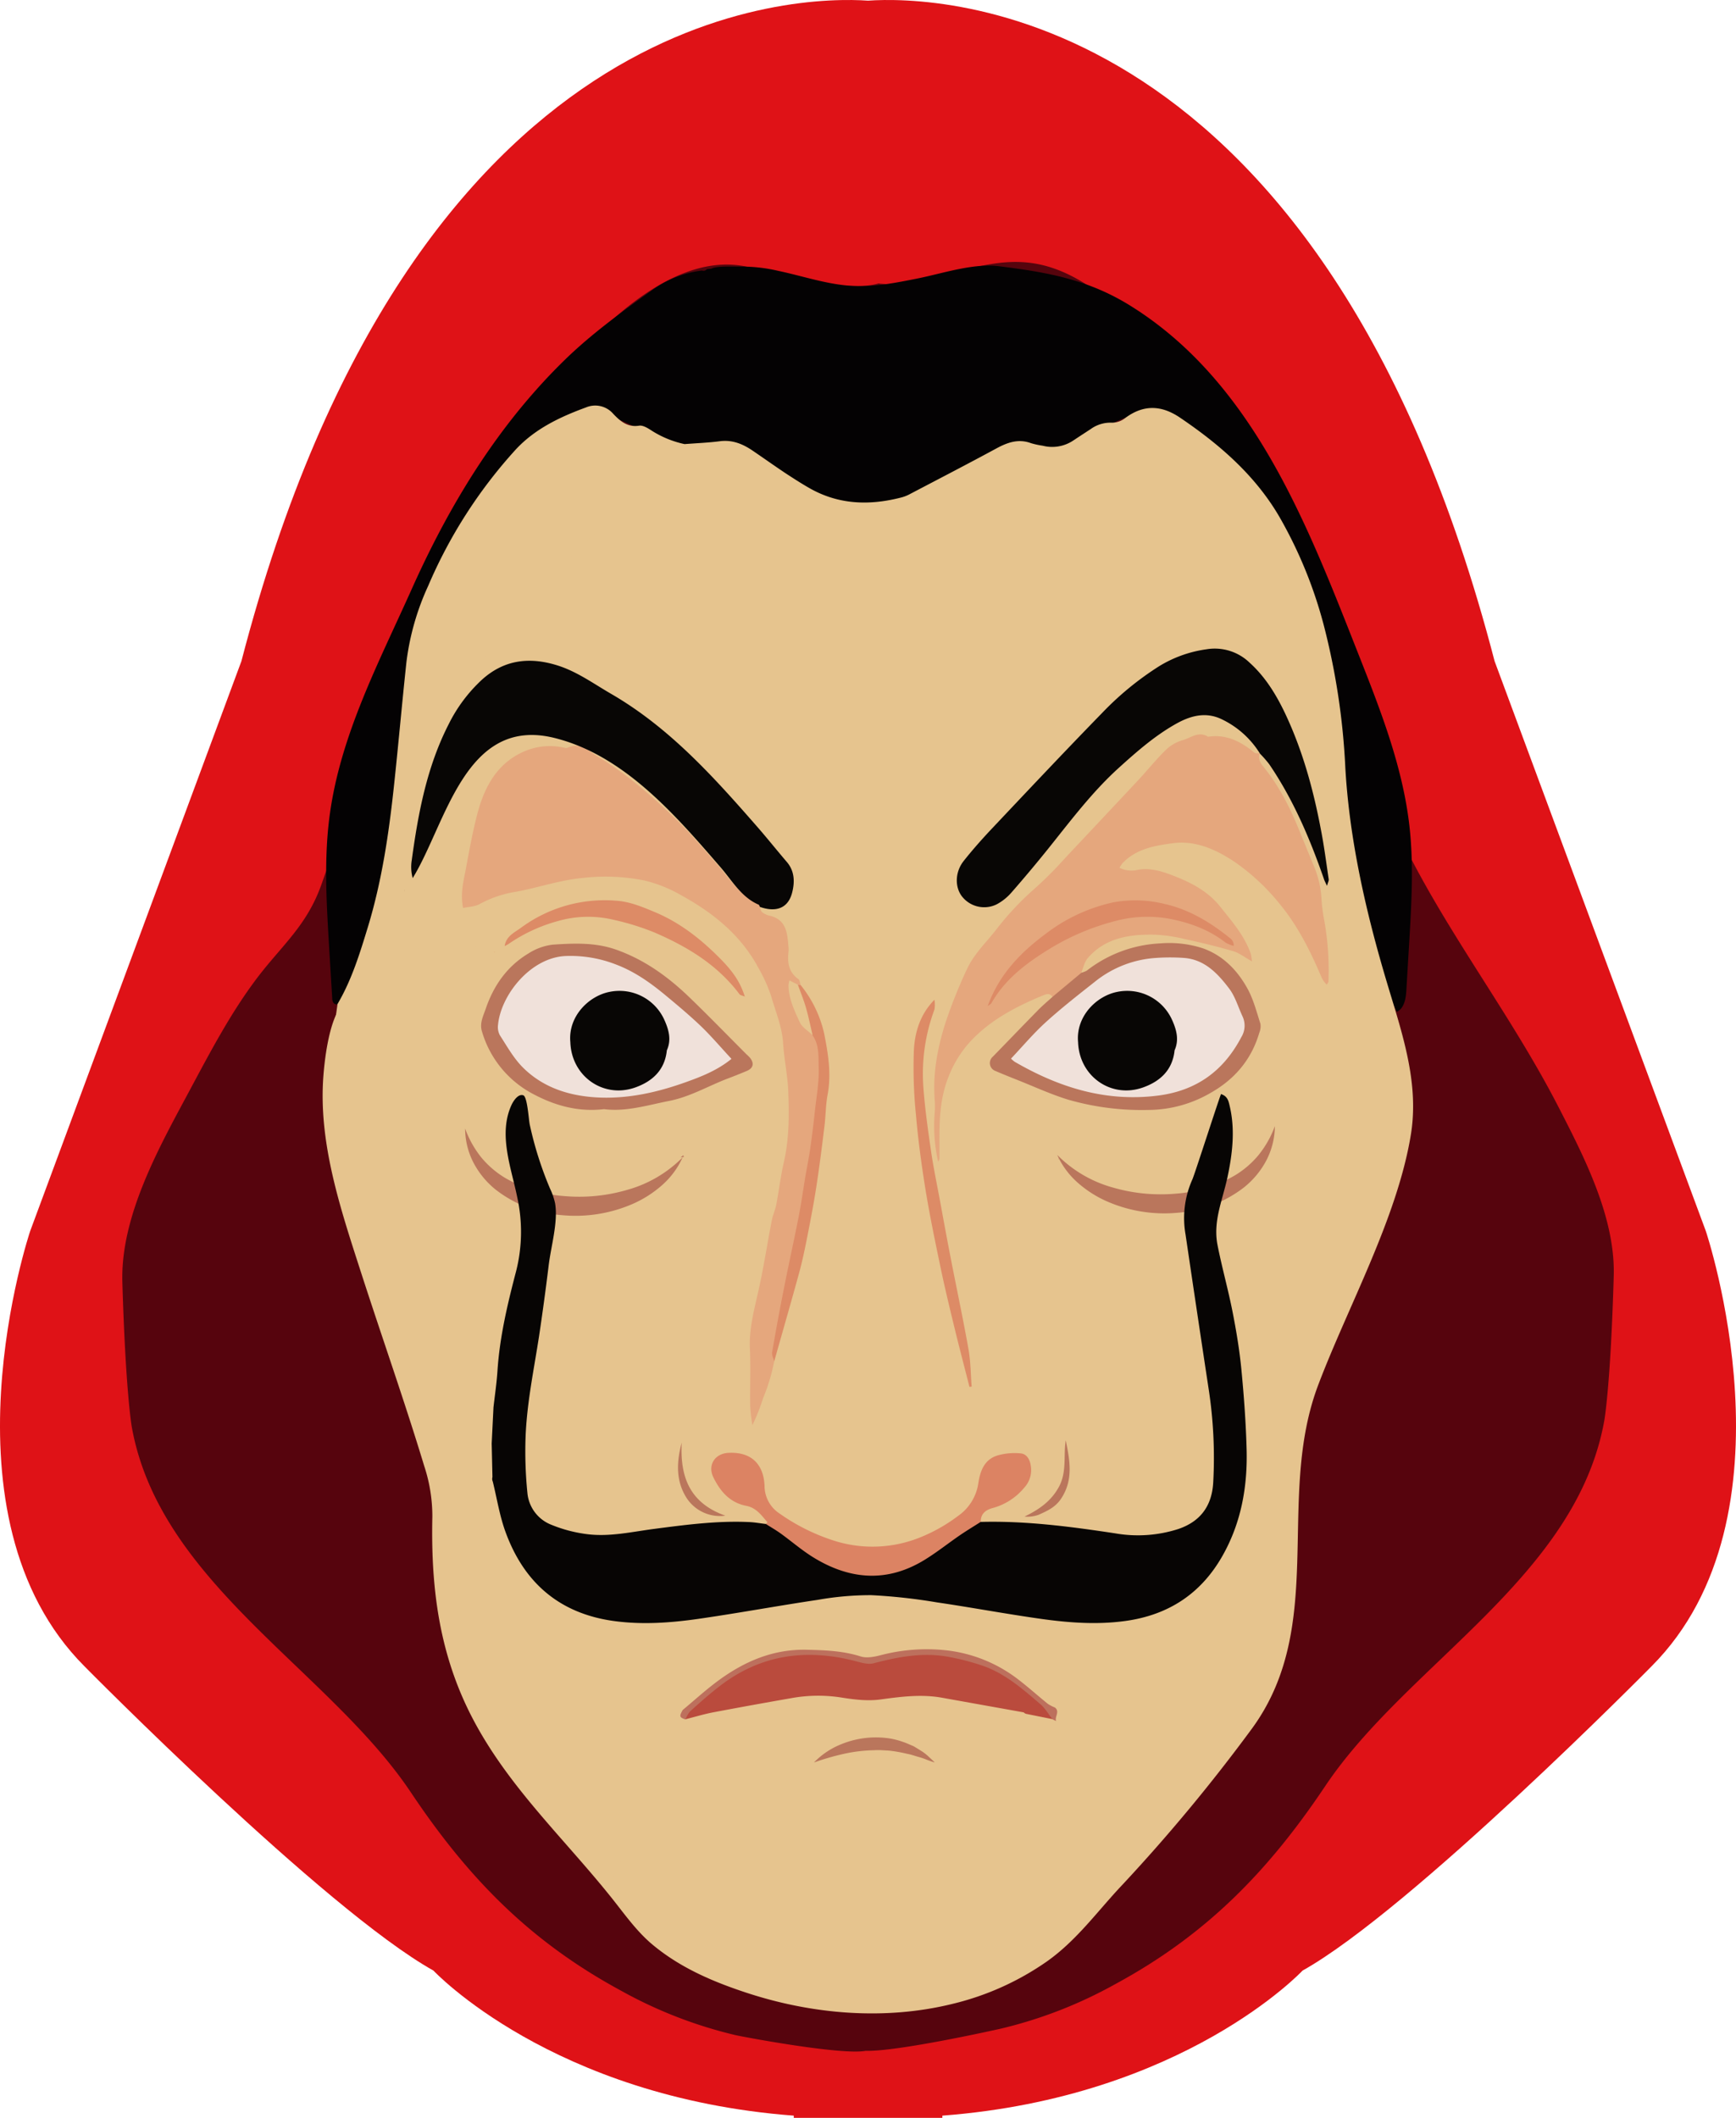<?xml version="1.0" encoding="UTF-8" standalone="no"?>
<svg
   xmlns:dc="http://purl.org/dc/elements/1.1/"
   xmlns:cc="http://creativecommons.org/ns#"
   xmlns:rdf="http://www.w3.org/1999/02/22-rdf-syntax-ns#"
   xmlns:svg="http://www.w3.org/2000/svg"
   xmlns="http://www.w3.org/2000/svg"
   xmlns:sodipodi="http://sodipodi.sourceforge.net/DTD/sodipodi-0.dtd"
   xmlns:inkscape="http://www.inkscape.org/namespaces/inkscape"
   viewBox="0 0 542.436 661.51"
   version="1.1"
   id="svg426"
   sodipodi:docname="moneyHeistSkin.svg"
   width="542.436"
   height="661.51"
   inkscape:version="1.0.2-2 (e86c870879, 2021-01-15)">
  <sodipodi:namedview
     pagecolor="#ffffff"
     bordercolor="#666666"
     borderopacity="1"
     objecttolerance="10"
     gridtolerance="10"
     guidetolerance="10"
     inkscape:pageopacity="0"
     inkscape:pageshadow="2"
     inkscape:window-width="1920"
     inkscape:window-height="1001"
     id="namedview428"
     showgrid="false"
     inkscape:zoom="1.2547051"
     inkscape:cx="271.21813"
     inkscape:cy="330.7547"
     inkscape:window-x="-9"
     inkscape:window-y="-9"
     inkscape:window-maximized="1"
     inkscape:current-layer="svg426" />
  <defs
     id="defs341">
    <style
       id="style339">.cls-1{fill:#df1217;}.cls-2{fill:#56040d;}.cls-3{fill:#040203;}.cls-4{fill:#e6c48e;}.cls-5{fill:#ba765c;}.cls-6{fill:#070504;}.cls-7{fill:#e5a77d;}.cls-8{fill:#080605;}.cls-9{fill:#ba4b3d;}.cls-10{fill:#dc8363;}.cls-11{fill:#dd8b66;}.cls-12{fill:#bd705d;}.cls-13{fill:#e3a87d;}.cls-14{fill:#f0e1da;}</style>
  </defs>
  <g
     id="Слой_2"
     data-name="Слой 2"
     transform="translate(0.003,-3.0884639e-4)">
    <g
       id="Слой_5"
       data-name="Слой 5">
      <path
         class="cls-1"
         d="m 533,384.51 c -23,-62 -66,-178 -66,-178 C 413.28,-0.15 292.44,-1.26 271.22,0.2 250,-1.26 129.15,-0.15 75.43,206.51 c 0,0 -43,116 -66,178 0,0 -30,89 17,136 0,0 75,76 109,95 0,0 37,39.57 112.59,45.31 v 0.69 h 46.43 v -0.69 C 370,655.08 407,615.51 407,615.51 c 34,-19 109,-95 109,-95 47,-47 17,-136 17,-136 z"
         id="path343" />
    </g>
    <g
       id="Слой_4"
       data-name="Слой 4">
      <path
         class="cls-2"
         d="m 456.87,295.66 c -10,-16 -19.46,-32.24 -26.12,-50.08 C 416.46,207.35 407.55,168 383,134.66 370.84,118.17 357.75,101 340.68,89.66 317.75,74.39 304.49,85.51 279.57,89.05 c 0.63,-0.19 -5.53,-0.38 -4.89,-0.57 -9.63,3 -30.48,-2.47 -40.32,-4.94 -29.3,-7.36 -59.56,32.4 -74.87,53.15 -29.76,40.36 -42.39,93 -59.17,139.89 C 95.83,289 88.41,295 80.79,304.87 c -8.75,11.42 -15.35,24.21 -22.17,36.9 -9.24,17.21 -21,38.39 -20.39,58.74 1,34 2.91,45 2.91,45 8.65,49 61.66,76 87.32,114.46 18,26.89 37.36,46.56 65.57,61.81 a 139.73,139.73 0 0 0 35.87,13.91 c 2.85,0.63 33,6.28 40.56,4.89 9.78,0.27 39.35,-6.28 42.08,-6.89 A 139.52,139.52 0 0 0 348.4,619.78 C 376.62,604.53 396,584.86 414,558 c 25.66,-38.41 78.66,-65.42 87.31,-114.46 0,0 1.95,-11 2.92,-45 0.52,-18.29 -9.25,-37.18 -17.31,-52.86 -8.92,-17.34 -19.75,-33.53 -30.05,-50.02 z"
         id="path346" />
    </g>
    <g
       id="Слой_6"
       data-name="Слой 6">
      <path
         class="cls-3"
         d="m 391.74,134.66 c 13.5,20.75 22.86,44.68 31.81,67.37 7.19,18.23 14.67,36.65 16.86,56.12 1.34,12 0.63,24.16 -0.09,36.24 l -0.88,14.83 c -0.15,2.62 -0.64,5.74 -3,6.82 -9.83,-20.26 -13.2,-43 -15.75,-65.35 -2.55,-22.35 -4.45,-45.07 -11.67,-66.4 -7.22,-21.33 -20.53,-41.58 -40.49,-52 a 23.92,23.92 0 0 0 -8.93,-3 c -10.44,-0.86 -18.73,8.7 -28.69,10.64 -7.53,1.46 -13.46,-2.4 -20.42,2 -7.63,4.79 -15.8,8.63 -23.91,12.49 -10.78,5.15 -22.33,4.69 -33.1,-0.19 -8.87,-4 -15.34,-12.93 -25.3,-14.59 -4,-0.66 -8,0 -12.07,-0.21 -14.81,-0.81 -25.61,-15.86 -40.44,-8.17 -7.76,4 -14.2,10.21 -19.82,16.91 -16,19.06 -24.66,41.92 -28.28,66.33 C 124,238.41 124,263 116.94,286.37 a 182.71,182.71 0 0 1 -9,24.93 c -0.71,1.54 -2.69,3.27 -3.75,1.93 a 2.52,2.52 0 0 1 -0.39,-1.46 l -1,-16.56 c -0.8,-13.46 -1.59,-27 0.19,-40.4 3.34,-25.21 15.45,-48 25.69,-70.89 9.85,-22 22.08,-43.08 38.1,-61.3 q 4.62,-5.27 9.64,-10.16 c 8.19,-8 17.79,-15 27.11,-21.66 a 33.52,33.52 0 0 1 15.8,-6.3 1.34,1.34 0 0 0 1.54,-0.43 l 1.41,-0.15 c 1.65,-0.93 7.23,-0.59 9.19,-0.65 a 49.6,49.6 0 0 1 11.64,1.32 c 7.83,1.64 15.49,4.34 23.53,4.73 6.69,0.33 13.35,-1 19.92,-2.31 8.19,-1.64 17.43,-4.85 25.58,-3.85 15.49,1.91 28.45,4.26 41.86,12.84 15.78,10 27.86,23.49 37.74,38.66 z"
         id="path349" />
      <path
         class="cls-4"
         d="m 130.41,272.34 c 0.72,-3.95 4.15,-7 3.79,-11.32 a 2.06,2.06 0 0 1 0.36,-1 c 1.74,-1.11 3.07,-2.43 3,-4.75 -0.05,-1.28 0.81,-2.28 1.46,-3.35 3.34,-5.47 6.52,-11 10.52,-16.09 a 2.29,2.29 0 0 1 2.16,-1.58 c 0.71,-0.05 1.46,0.25 2.14,-0.22 4.82,-3.32 10.59,-3.61 16,-5 a 3.12,3.12 0 0 1 1.7,0.29 c 1,1.15 2.41,1.45 3.83,1.84 1.42,0.39 3,0.48 3,2.54 -1.14,1.61 -2.75,0.8 -4.15,0.74 -9.93,-0.42 -17.78,4.4 -21.63,13.59 -4.1,9.78 -5.44,20.23 -7.07,30.59 a 3.74,3.74 0 0 0 0.56,3 c 1.48,0.89 2.75,-0.19 4.13,-0.62 12.63,-4 25.3,-7.75 38.69,-8.2 12.91,-0.44 23.78,4.56 33.89,12 13.51,10 19.89,23.89 22.68,39.94 a 136.25,136.25 0 0 1 2,20.47 c 0.16,7.32 -1.18,14.38 -2.36,21.54 -2.57,15.52 -6.48,30.77 -9.19,46.24 -1.67,9.56 -0.31,19.4 -0.39,29.12 1.27,-5.83 4.39,-11.06 5.31,-17 6,-20.76 11.73,-41.58 14.48,-63.1 1,-7.92 2.24,-15.85 2.57,-23.82 0.46,-10.83 -1.79,-21.11 -8.49,-30 -3.58,-3.89 -4.45,-8.58 -4.33,-13.69 a 7.39,7.39 0 0 0 -5.27,-7.68 c -1.27,-0.47 -3,-1 -2.74,-3 a 1.52,1.52 0 0 1 1.61,-0.72 c 3.09,0.46 5.83,0 7.22,-3.2"
         id="path351" />
      <path
         class="cls-4"
         d="m 381.13,397.12 a 215.71,215.71 0 0 1 5.48,28.29 c 0.71,6.58 0.9,13.19 1.54,19.77 1.16,12 0.2,23.77 -4.44,34.94 -5,12.17 -13.65,20.67 -26.76,24.16 -10.29,2.74 -20.58,1.76 -30.87,0.56 -12.9,-1.51 -25.59,-4.45 -38.49,-6"
         id="path353" />
      <path
         class="cls-4"
         d="m 435.91,315.33 c -0.85,-2.82 -1.71,-5.63 -2.55,-8.44 -6.49,-21.67 -11.72,-44.49 -13,-67.13 a 218.73,218.73 0 0 0 -6.61,-44 138.43,138.43 0 0 0 -13.94,-34.24 c -7.55,-13 -18.66,-22.64 -31,-31 -5.84,-4 -11.5,-4.25 -17.29,0.1 a 6.67,6.67 0 0 1 -4.09,1.41 10.48,10.48 0 0 0 -6.64,2 q -2.82,1.83 -5.63,3.69 a 11.86,11.86 0 0 1 -9.35,1.5 25.72,25.72 0 0 1 -3.65,-0.79 c -4,-1.49 -7.5,-0.19 -11,1.73 -9,4.87 -18.09,9.57 -27.15,14.32 a 11.86,11.86 0 0 1 -2.45,0.92 c -9.9,2.55 -19.53,2.26 -28.63,-2.93 -2.5,-1.42 -4.93,-3 -7.32,-4.55 -3.53,-2.35 -7,-4.82 -10.5,-7.2 -3.07,-2.08 -6.32,-3.4 -10.19,-2.9 -3.58,0.46 -7.19,0.6 -10.79,0.88 -1.15,1 -1.79,2.4 -3.05,3.28 -8.28,5.87 -15.33,13.14 -22.7,20 -13.79,12.93 -25.79,27.5 -37.49,42.27 -4.52,5.71 -8.56,11.88 -12.56,18 -2.11,3.26 -2.82,6.86 -4.15,10.32 a 136.18,136.18 0 0 0 -7.77,27.6 c -0.52,3.31 -0.46,6.67 -1.35,10 a 9,9 0 0 0 1.28,7.88 l -0.85,5.91 c -1.41,9.43 6.12,16.85 15.46,15.25 1.87,-0.32 3.64,-1.17 6.06,-1.55 -4.14,6.85 -7.89,13.17 -11.6,19.5 a 32.94,32.94 0 0 0 -4.9,16.64 c -0.22,19.07 5.19,36.62 13.39,53.58 6.39,13.21 10.12,27.06 8.55,41.95 a 36.66,36.66 0 0 0 0,7.48 l 1.26,14 c -2.31,-1.17 -2.53,0.6 -2.71,2.07 -0.34,2.72 -0.06,5.48 -0.33,8.22 -1.06,10.68 -2.52,21.3 -4,31.92 a 21.26,21.26 0 0 0 0.31,8.18 81.19,81.19 0 0 0 7.2,18.83 390.09,390.09 0 0 0 26.67,43.74 c 8.27,11.56 15.06,24.09 23.46,35.56 a 34.5,34.5 0 0 1 -3.27,-3.56 c -5.86,-7 -11.41,-14.21 -17.62,-20.89 -15.24,-16.37 -29,-33.74 -36.41,-55.26 -3.28,-9.45 -6.93,-18.81 -4.68,-29.15 a 12.68,12.68 0 0 0 0.08,-2.62 c 0.06,-18.41 -5.31,-35.72 -10.85,-53 -3.77,-11.77 -8.56,-23.19 -12.44,-34.92 a 327.28,327.28 0 0 1 -10.86,-41.63 57.74,57.74 0 0 1 0.23,-24.86 c 1,-4.08 1.75,-17.84 1.63,-21.77 -6.78,1.38 -8.61,18.44 -9.07,24.32 -1.64,21.06 5.42,41.82 11.79,61.57 6.5,20.13 13.57,40.09 19.71,60.35 a 50,50 0 0 1 2.54,15.8 c -0.5,22.71 2.22,43.7 13.09,64 11.29,21.09 28.53,37 43.25,55.5 3.8,4.78 7.36,9.81 12,13.81 8.72,7.42 19,11.85 29.75,15.39 20.64,6.8 43.35,8.72 64.56,3.47 a 86.8,86.8 0 0 0 29.37,-13.22 c 9.51,-6.73 15.84,-15.79 23.74,-24.11 a 542.14,542.14 0 0 0 39.87,-48 c 24.29,-32.42 7.64,-72.29 21.19,-108 9.23,-24.38 24.57,-51.91 28.88,-77.85 2.29,-13.48 -1.03,-26.5 -4.88,-39.37 z"
         id="path355" />
      <g
         id="Слой_8"
         data-name="Слой 8">
        <path
           class="cls-5"
           d="m 145.33,352.51 a 31.78,31.78 0 0 0 5,8.95 29.11,29.11 0 0 0 7.4,6.4 42.59,42.59 0 0 0 18.54,5.73 53.42,53.42 0 0 0 19.62,-1.91 39.14,39.14 0 0 0 17.4,-10.17 25.6,25.6 0 0 1 -6.44,8.69 35.16,35.16 0 0 1 -9.32,5.91 44.83,44.83 0 0 1 -21.78,3.46 38.6,38.6 0 0 1 -20.75,-7.89 26.71,26.71 0 0 1 -7.12,-8.64 23.38,23.38 0 0 1 -2.55,-10.53 z"
           id="path357" />
        <path
           class="cls-5"
           d="m 398.35,351.75 a 23.69,23.69 0 0 1 -2.58,10.54 26.85,26.85 0 0 1 -7.13,8.64 38.53,38.53 0 0 1 -20.75,7.88 44.72,44.72 0 0 1 -21.78,-3.46 35.21,35.21 0 0 1 -9.33,-5.91 25.44,25.44 0 0 1 -6.43,-8.69 39.19,39.19 0 0 0 17.39,10.18 53.7,53.7 0 0 0 19.63,1.91 42.77,42.77 0 0 0 18.54,-5.74 28.91,28.91 0 0 0 7.4,-6.4 31.78,31.78 0 0 0 5.04,-8.95 z"
           id="path359" />
      </g>
      <path
         class="cls-4"
         d="m 126.53,282.31 c -0.77,5 1,9.42 3.42,13.08 2.42,3.66 7,3.87 11.22,2.83 2.46,-0.61 4.82,-1.63 7.61,-2.6 a 14.3,14.3 0 0 1 -2,4.81 c -3,4.52 -5.61,9.28 -8.41,13.93 -2.49,4.13 -5.07,8.21 -6.13,13 a 10.35,10.35 0 0 0 -0.55,1.75 c -0.16,6.72 -0.24,13.45 1,20.08 1,5.69 2.18,11.35 3.57,17 a 55.52,55.52 0 0 0 3.2,8.65 c 3,6.92 6.39,13.68 9.11,20.7 2.65,6.86 4,14.06 5.08,21.41 1,6.56 -0.84,12.86 -0.19,19.27 a 25.3,25.3 0 0 0 0.81,3.39 c 1.39,3.84 2.27,7.66 -0.56,11.29 -1.64,-0.18 -1.73,0.85 -1.78,2.1 -0.15,3.34 -0.45,6.67 -0.59,10 A 64.11,64.11 0 0 1 149.86,476.16 49.56,49.56 0 0 0 149,482 c -0.55,4.4 -1.22,8.8 -1.64,13.21 -0.48,5.09 1.44,9.76 3.15,14.37 a 143.17,143.17 0 0 0 5.91,13.15 c 1.29,2.64 2.94,5.09 4.43,7.63 4.08,6.9 8.06,13.87 12.28,20.69 2.63,4.25 5.65,8.25 8.47,12.39 3.8,5.59 7.61,11.17 11.33,16.82 q 5.89,8.94 11.59,18 a 19.24,19.24 0 0 1 1.3,3.32 c -1.52,-1.17 -3.29,-2.13 -4.52,-3.55 -3.16,-3.65 -6.05,-7.53 -9.12,-11.26 -2.68,-3.25 -5.26,-6.62 -8.21,-9.61 A 241.16,241.16 0 0 1 163.13,552.4 108.08,108.08 0 0 1 147.4,523.51 c -2.33,-6.62 -4.79,-13.23 -6.51,-20 -0.83,-3.27 -0.08,-6.93 -0.07,-10.41 0,-4.94 0.33,-9.91 -0.08,-14.82 a 109.41,109.41 0 0 0 -2.45,-14.57 c -1.56,-7 -3.35,-13.9 -5.25,-20.78 -1.32,-4.75 -2.87,-9.44 -4.53,-14.08 -1.93,-5.4 -4.24,-10.66 -6.13,-16.08 -2.34,-6.71 -4.5,-13.49 -6.59,-20.29 -1.91,-6.19 -3.82,-12.4 -5.4,-18.68 -1.63,-6.44 -3.56,-12.92 -4.11,-19.49 -0.63,-7.49 -0.89,-15.12 1.44,-22.58 a 42.43,42.43 0 0 0 1.47,-11.84 c -1.27,2.66 -2.48,5.34 -3.84,7.95 -0.33,0.63 -1.12,1 -1.7,1.53 v -1.55 a 8.82,8.82 0 0 0 0.18,-2.29 q 0.81,-6 1.63,-11.92 c 4.46,-7.57 7,-15.91 9.54,-24.23 4.32,-14.25 6.48,-28.92 8.07,-43.67 1.4,-13 2.54,-26.06 3.94,-39.07 a 80.23,80.23 0 0 1 6.78,-23.64 151.36,151.36 0 0 1 27.37,-42.6 c 6,-6.46 13.78,-10.15 21.91,-13.13 a 7.42,7.42 0 0 1 8.55,2 c 2.2,2.31 4.46,4.27 8.09,3.69 1.07,-0.17 2.42,0.6 3.45,1.25 a 31.36,31.36 0 0 0 11,4.56 c 0.38,2 -1,3 -2.21,4 -3.18,2.54 -6.68,4.74 -9.61,7.54 -8.47,8.09 -16.78,16.35 -25,24.67 -3.56,3.59 -6.85,7.46 -10.15,11.3 -5.31,6.17 -10.66,12.32 -15.72,18.69 -2.26,2.84 -3.8,6.24 -5.83,9.28 -1,1.51 -2.59,2.65 -3.53,4.19 -2.42,3.93 -5.74,7.41 -6.09,12.44 -0.11,1.44 -1.75,2.73 -2,4.2 -0.77,5 -3.72,9.36 -4,14.51 -0.1,1.57 -1.49,3 -1.9,4.63 a 37.9,37.9 0 0 0 -0.87,6.21 17.46,17.46 0 0 0 0,5.59 c 0.5,1.91 -2.46,2.79 -1,4.68"
         id="path362" />
      <path
         class="cls-6"
         d="m 153.63,450.88 0.56,-11.29 c 0.43,-3.81 1,-7.62 1.25,-11.45 0.7,-10.6 3.14,-20.85 5.82,-31.07 a 50,50 0 0 0 0.35,-23.12 c -1.87,-9.25 -6,-19.64 -1.78,-28.83 0.5,-1.08 2,-3.57 3.68,-3 1.28,0.47 1.69,7.62 2,9.08 a 111.32,111.32 0 0 0 6.36,20.08 20.68,20.68 0 0 1 1.57,4.56 c 1,5.81 -1.3,13.53 -2,19.39 q -1.35,11.07 -3,22.08 c -1.63,10.59 -3.86,21.1 -4.23,31.84 a 129.19,129.19 0 0 0 0.58,17.15 11.82,11.82 0 0 0 7.58,10 43.61,43.61 0 0 0 11.12,2.9 c 7,0.88 13.91,-0.73 20.83,-1.64 9.89,-1.29 19.79,-2.61 29.81,-2.14 1.73,0.08 3.45,0.39 5.18,0.6 2.61,-0.58 4.18,1.23 5.86,2.65 a 57.42,57.42 0 0 0 16,10.16 c 9.76,3.84 19,2.73 27.83,-2.82 4.42,-2.79 8.57,-6 12.78,-9.08 1.36,-1 2.67,-2.38 4.68,-1.56 14.15,-0.37 28.1,1.47 42.05,3.58 a 41.26,41.26 0 0 0 19.62,-1.35 c 7,-2.36 10.52,-7.26 10.95,-14.48 a 141.29,141.29 0 0 0 -1.46,-29.49 q -3.64,-24 -7.19,-48.06 a 29.56,29.56 0 0 1 2.17,-17.25 c 0.81,-1.89 8.75,-26.64 8.94,-26.58 2.11,0.7 2.34,2.27 2.72,3.86 1.73,7.37 0.81,15 -0.77,22.31 -1.56,7.14 -4.52,13.64 -3.06,21 1.38,7 3.32,13.84 4.69,20.81 1.18,6 2.18,12 2.77,18.11 0.8,8.31 1.41,16.67 1.63,25 0.29,11.52 -1.68,22.64 -7.38,32.84 -6.66,11.94 -16.83,18.72 -30.38,20.62 -8.77,1.23 -17.47,0.61 -26.13,-0.59 -11,-1.53 -21.91,-3.59 -32.89,-5.2 a 176.53,176.53 0 0 0 -20.46,-2.25 94.53,94.53 0 0 0 -16.75,1.46 c -12.46,1.85 -24.85,4.15 -37.32,5.94 -8.65,1.24 -17.36,1.87 -26.12,0.71 -17.23,-2.28 -28.41,-12 -34.19,-28 -1.81,-5 -2.64,-10.36 -3.92,-15.56 a 2.1,2.1 0 0 1 -0.11,-1.44 z"
         id="path364" />
      <path
         class="cls-7"
         d="m 393.63,235.34 c -0.63,1.64 0.18,3 1.12,4.12 5,6.11 8.43,13 11.37,20.28 1.48,3.65 3,7.3 4.48,10.93 a 30.6,30.6 0 0 1 2.33,10.43 50.34,50.34 0 0 0 0.82,6.23 88.74,88.74 0 0 1 1.34,19.25 c 0,0.22 -0.22,0.42 -0.53,1 a 10.34,10.34 0 0 1 -1.47,-1.94 c -3.42,-8.08 -7.31,-16 -12.82,-22.78 a 67.26,67.26 0 0 0 -14.59,-13.71 c -5.55,-3.68 -12,-6.72 -19.14,-5.78 -5.76,0.76 -11.55,1.75 -15.85,6.3 a 10,10 0 0 0 -0.89,1.39 8.51,8.51 0 0 0 5.39,0.7 c 4.37,-0.94 8.69,0.64 12.63,2.24 5,2 9.91,4.75 13.37,9.1 3.67,4.62 7.67,9.11 9.64,14.86 a 16.73,16.73 0 0 1 0.35,2.32 c -2.27,-1.27 -3.92,-2.6 -5.8,-3.16 -4.93,-1.45 -9.94,-2.66 -15,-3.76 a 49.55,49.55 0 0 0 -9.49,-1.41 c -7.84,-0.15 -15.44,0.89 -21,7.3 -1.05,1.22 -1.39,3 -2.05,4.6 a 19.17,19.17 0 0 1 -9,7.5 c -0.83,-1.27 -1.93,-0.84 -3,-0.41 -8.51,3.53 -16.61,7.74 -22.93,14.68 a 35,35 0 0 0 -6.51,10.66 c -3.14,7.78 -2.89,15.77 -2.86,23.83 0,0.62 0,1.25 0,1.87 0,0.22 -0.18,0.42 -0.4,0.9 a 50.05,50.05 0 0 1 -1.1,-15.11 28.17,28.17 0 0 0 0,-4.5 c -0.57,-8 0.86,-15.76 3.24,-23.37 A 152.67,152.67 0 0 1 302,303 c 2.21,-4.9 5.94,-8.4 9.1,-12.41 a 89.69,89.69 0 0 1 11.9,-12.78 118.14,118.14 0 0 0 9.64,-9.61 c 7.66,-8.17 15.35,-16.32 23,-24.51 2.89,-3.09 5.53,-6.41 8.54,-9.36 a 12.52,12.52 0 0 1 5.28,-3.11 c 2.58,-0.7 5.09,-3 8,-1.09 5.68,-0.88 10.25,1.46 14.45,4.94 0.39,0.32 1.15,0.17 1.74,0.25 z"
         id="path366" />
      <path
         class="cls-7"
         d="m 241.88,425.33 a 59.74,59.74 0 0 1 -3.47,11.45 58.27,58.27 0 0 1 -3.33,8.37 58.22,58.22 0 0 1 -0.68,-6 c -0.09,-6 0.17,-12 -0.09,-18 -0.26,-6 1.25,-11.74 2.57,-17.54 1.69,-7.42 2.83,-15 4.27,-22.43 0.33,-1.69 1.09,-3.29 1.42,-5 0.83,-4.35 1.34,-8.77 2.33,-13.08 1.7,-7.36 1.69,-14.81 1.4,-22.24 -0.2,-5 -1.3,-10 -1.62,-15.09 -0.32,-5.09 -2.35,-9.8 -3.73,-14.63 a 47.23,47.23 0 0 0 -3.91,-8.69 c -5.47,-10.29 -14.07,-17.24 -24.11,-22.77 a 43.56,43.56 0 0 0 -11.44,-4.63 61.71,61.71 0 0 0 -19.53,-0.81 c -7.08,0.68 -13.73,3 -20.62,4.28 a 35.21,35.21 0 0 0 -11.4,3.82 c -1.45,0.86 -3.41,0.86 -5.24,1.27 -0.92,-4.5 0.12,-8.36 0.86,-12.21 1,-5.44 2,-10.9 3.35,-16.27 2.05,-8.27 5.67,-15.84 13.61,-19.83 a 20.25,20.25 0 0 1 14.11,-1.67 c 0.45,0.11 1,-0.24 1.54,-0.38 3.51,-1.21 5.84,1.38 8.33,2.89 9.1,5.47 17.12,12.4 24.72,19.76 4.45,4.31 8.45,9.08 12.56,13.74 3.88,4.4 7.1,9.68 12.69,12.39 a 1.57,1.57 0 0 1 1,1.21 c 0.18,0.54 0.2,1.27 0.57,1.58 a 5.46,5.46 0 0 0 2.26,1.15 c 5.48,1.19 5.72,5.56 6.07,9.87 a 6.66,6.66 0 0 1 0,1.48 c -0.39,3.38 0.07,6.39 3.13,8.53 0.4,0.28 0.43,1.09 0.64,1.66 a 1.89,1.89 0 0 1 -0.87,0.54 c -1.89,-0.08 -1.91,1 -1.56,2.41 1.24,5 3.21,9.6 7.2,13.1 2,3 2,6.47 1.87,9.76 a 257.48,257.48 0 0 1 -4.36,37.11 c -3.22,16.5 -6.44,33 -9.76,49.5 -0.37,1.79 -1.66,3.45 -0.78,5.4 z"
         id="path368" />
      <path
         class="cls-8"
         d="m 393.65,235.32 a 28.43,28.43 0 0 0 -11.78,-10.6 c -4.84,-2.4 -9.52,-1.3 -14,1.14 -6.72,3.69 -12.46,8.71 -18.12,13.82 -8.3,7.48 -15,16.38 -21.9,25 q -5.75,7.17 -11.79,14.07 a 16.22,16.22 0 0 1 -4.62,3.71 8.82,8.82 0 0 1 -10.81,-2.4 c -2.32,-2.93 -2.27,-7.67 0.49,-11.15 2.76,-3.48 5.78,-6.89 8.87,-10.16 11.4,-12.07 22.78,-24.16 34.37,-36.05 a 94.89,94.89 0 0 1 17.94,-14.68 38.41,38.41 0 0 1 14.7,-5.22 15.69,15.69 0 0 1 13.47,4.2 c 4.92,4.44 8.3,10 11.09,15.86 5.47,11.58 8.83,23.84 11.19,36.38 1,5.11 1.65,10.26 2.42,15.4 0.07,0.43 -0.22,0.91 -0.54,2.06 -0.53,-1.15 -0.83,-1.7 -1,-2.28 -4.36,-12.54 -9.54,-24.69 -17.05,-35.72 a 35.32,35.32 0 0 0 -2.92,-3.33 z"
         id="path370" />
      <path
         class="cls-8"
         d="m 237.46,283.28 -0.33,-0.67 c -5.46,-2.31 -8.28,-7.42 -11.88,-11.59 -14,-16.19 -30.21,-35.13 -52,-40.52 -28,-6.94 -33.86,26.86 -44.3,43.77 a 13.06,13.06 0 0 1 -0.3,-5.55 c 2,-14.69 4.71,-29.2 11.57,-42.57 a 47.87,47.87 0 0 1 10.23,-13.72 c 7,-6.41 15,-7.32 23.71,-4.59 6.14,1.92 11.3,5.71 16.8,8.89 18.27,10.59 32.09,26 45.73,41.61 3.11,3.57 6.07,7.28 9.15,10.88 2.47,2.87 2.51,6.29 1.68,9.55 -1.22,4.84 -4.91,6.3 -10.06,4.51 z"
         id="path372" />
      <path
         class="cls-9"
         d="m 319.88,534.86 q -12.78,-2.29 -25.57,-4.58 c -6.45,-1.16 -12.79,-0.32 -19.23,0.55 -4.1,0.56 -8.44,0 -12.59,-0.67 a 46.69,46.69 0 0 0 -15.2,0.25 q -12.24,2.13 -24.46,4.44 c -2.91,0.56 -5.76,1.43 -8.64,2.16 -1.06,-1.41 0,-2.4 0.82,-3.23 10.71,-10.62 22.93,-18.08 38.63,-17.92 a 42.13,42.13 0 0 1 13.28,1.89 15.35,15.35 0 0 0 9.15,0 c 12.82,-3.36 25.21,-2.47 36.91,4.22 5.46,3.12 10.12,7.27 14.74,11.47 1,0.89 2.08,1.93 1.16,3.54 l -8.05,-1.62 a 1.52,1.52 0 0 1 -0.95,-0.5 z"
         id="path374" />
      <path
         class="cls-10"
         d="m 306.44,475.36 c -2.19,1.4 -4.42,2.74 -6.57,4.21 -3.59,2.47 -7,5.19 -10.73,7.5 -11.71,7.3 -23.45,6.46 -34.92,-0.57 -3.59,-2.2 -6.81,-5 -10.25,-7.49 -1.5,-1.08 -3.11,-2 -4.68,-3 0.18,-0.18 0.53,-0.49 0.52,-0.5 -1.86,-2.19 -3.52,-4.58 -6.66,-5.17 -5.15,-1 -8.15,-4.58 -10.27,-8.94 -1.84,-3.78 0.51,-7.38 4.68,-7.6 7,-0.38 11,3.32 11.33,10.26 a 10.35,10.35 0 0 0 4.76,8.74 62.45,62.45 0 0 0 17.24,8.52 39.67,39.67 0 0 0 26.2,-0.95 51.29,51.29 0 0 0 12.28,-6.88 15.1,15.1 0 0 0 6.3,-10.08 c 0.59,-4 1.91,-7.65 6.23,-8.86 a 19.36,19.36 0 0 1 7,-0.59 c 2.1,0.19 3,2.22 3.21,4.1 a 8.06,8.06 0 0 1 -2,6.53 19.43,19.43 0 0 1 -9.84,6.42 c -2.27,0.58 -3.87,1.79 -3.83,4.35 z"
         id="path376" />
      <path
         class="cls-5"
         d="m 328.9,311.33 9,-7.5 a 7.16,7.16 0 0 0 1.69,-0.66 40.38,40.38 0 0 1 22.93,-8.5 33.91,33.91 0 0 1 13.38,1.55 c 6.42,2.31 10.85,7 14,12.77 1.79,3.34 2.76,7.13 3.93,10.77 a 5.32,5.32 0 0 1 -0.35,2.82 c -2.46,8.4 -7.7,14.55 -15.28,18.82 a 39,39 0 0 1 -19.44,5.29 83.1,83.1 0 0 1 -25,-3.21 c -5.42,-1.67 -10.61,-4.07 -15.9,-6.17 -2.3,-0.91 -4.59,-1.83 -6.87,-2.81 a 2.62,2.62 0 0 1 -0.77,-4.45 c 4.78,-4.9 9.51,-9.84 14.31,-14.72 1.39,-1.4 2.92,-2.67 4.37,-4 z"
         id="path378" />
      <path
         class="cls-5"
         d="m 188.72,346.44 c -7.83,0.93 -15,-1 -21.66,-4.48 a 32.28,32.28 0 0 1 -16.47,-19.79 c -0.8,-2.58 0.42,-4.86 1.22,-7.2 2.49,-7.23 6.7,-13.2 13.31,-17.16 a 18,18 0 0 1 7.59,-2.75 c 6.65,-0.44 13.27,-0.75 19.88,1.59 9,3.2 16.42,8.64 23.14,15.17 6,5.79 11.74,11.72 17.61,17.59 a 10.61,10.61 0 0 1 1.06,1.06 c 1.33,1.75 0.94,3.2 -1.11,4.06 -2.05,0.86 -3.9,1.6 -5.87,2.34 -6.11,2.32 -11.78,5.72 -18.32,7 -6.8,1.33 -13.48,3.46 -20.38,2.57 z"
         id="path380" />
      <path
         class="cls-11"
         d="m 302.92,433.19 c -1.57,-6.18 -3.2,-12.34 -4.7,-18.53 -1.54,-6.34 -3.07,-12.69 -4.4,-19.08 -1.67,-8 -3.32,-15.93 -4.63,-23.95 -1.26,-7.79 -2.32,-15.63 -3,-23.49 a 145.15,145.15 0 0 1 -0.64,-20.1 c 0.3,-5.71 2,-11.28 6.43,-15.77 a 9.4,9.4 0 0 1 0,3.05 57.38,57.38 0 0 0 -3.45,24.46 c 0.49,6.64 1.44,13.25 2.39,19.85 0.75,5.11 1.82,10.18 2.76,15.27 1.12,6.06 2.22,12.12 3.4,18.17 1.83,9.43 3.84,18.82 5.52,28.28 0.69,3.85 0.7,7.83 1,11.75 z"
         id="path382" />
      <path
         class="cls-11"
         d="m 241.88,425.33 c -0.22,-1 -0.77,-2.09 -0.61,-3 q 1.68,-9.84 3.62,-19.61 c 1.5,-7.62 3.19,-15.19 4.68,-22.81 0.81,-4.1 1.37,-8.25 2.07,-12.38 0.51,-3 1.14,-6.05 1.57,-9.1 0.55,-3.78 1,-7.58 1.41,-11.38 0.49,-4.54 1.35,-9.1 1.19,-13.63 -0.11,-3.33 0.22,-7 -1.9,-10 -1.88,-4.24 -3,-8.76 -4.89,-13 a 2.63,2.63 0 0 1 0.27,-2.78 h 0.84 a 36.81,36.81 0 0 1 7.39,15.2 c 1.24,6.27 2.3,12.6 1.07,19.09 -0.61,3.26 -0.57,6.65 -1,10 -0.75,6.12 -1.52,12.23 -2.45,18.32 -0.8,5.23 -1.79,10.42 -2.81,15.61 -0.79,4 -1.61,8 -2.67,11.86 -2.5,9.13 -5.17,18.36 -7.78,27.61 z"
         id="path384" />
      <path
         class="cls-11"
         d="m 157.68,295.5 c 0.5,-3.15 3.07,-4.21 5.06,-5.68 a 44.06,44.06 0 0 1 29.74,-8.49 c 4.25,0.27 8.16,1.91 12,3.51 7.53,3.12 13.91,8 19.67,13.7 5,4.89 7.11,8.21 8.58,12.74 -0.75,-0.32 -1.4,-0.39 -1.67,-0.74 -6.92,-9.23 -16.43,-14.94 -26.78,-19.37 a 79.63,79.63 0 0 0 -12.72,-3.91 34.17,34.17 0 0 0 -17.27,0.44 50.53,50.53 0 0 0 -15.43,7.17 9.89,9.89 0 0 1 -1.18,0.63 z"
         id="path386" />
      <path
         class="cls-12"
         d="m 213.32,534.11 c 3.71,-3.08 7.28,-6.36 11.17,-9.21 8.17,-6 17.14,-9.83 27.55,-9.6 5.71,0.13 11.34,0.33 16.89,2.09 1.85,0.59 4.21,0.14 6.2,-0.38 a 56.59,56.59 0 0 1 20.69,-1.52 44.93,44.93 0 0 1 22.42,9.15 c 3.14,2.41 6.09,5.07 9.17,7.56 a 12,12 0 0 0 2.23,1.15 c 1.59,1.29 -0.13,2.84 0.33,4.22 l -1.09,-0.54 c -1.27,-1.61 -2.33,-3.48 -3.86,-4.78 -5.38,-4.61 -10.75,-9.33 -17.53,-11.8 A 74.18,74.18 0 0 0 296.8,517.6 c -8.11,-1.62 -16,-0.12 -23.86,1.93 -1.85,0.48 -4.12,-0.3 -6.13,-0.8 -15.19,-3.84 -29.28,-1.82 -41.88,7.89 -3.25,2.5 -6.32,5.22 -9.38,8 a 8.82,8.82 0 0 0 -1.36,2.44 c -1.89,-0.6 -2,-0.97 -0.87,-2.95 z"
         id="path388" />
      <path
         class="cls-5"
         d="m 333,449.88 c 1.29,6.29 2.49,12.51 -1.59,18.43 -1.74,2.53 -4.29,3.68 -6.86,4.82 a 10.23,10.23 0 0 1 -4.43,0.57 c 4.53,-2.18 8.41,-4.86 10.83,-9.44 2.42,-4.58 1.3,-9.6 2.05,-14.38 z"
         id="path390" />
      <path
         class="cls-5"
         d="m 213,450.61 c -0.51,10.34 2.21,18.74 13.63,22.81 a 12.44,12.44 0 0 1 -12,-5.38 c -3.54,-5.43 -3.24,-11.38 -1.63,-17.43 z"
         id="path392" />
      <path
         class="cls-5"
         d="m 212.63,361.57 0.84,-0.71 0.24,0.47 -1.1,0.22 z"
         id="path394" />
      <path
         class="cls-5"
         d="m 332.53,362.91 -0.29,0.57 c -0.08,-0.08 -0.24,-0.19 -0.22,-0.25 a 2.76,2.76 0 0 1 0.27,-0.58 z"
         id="path396" />
      <path
         class="cls-13"
         d="m 153.85,461.36 0.11,1.44 z"
         id="path398" />
      <path
         class="cls-12"
         d="m 319.88,534.86 c 0.32,0.18 0.64,0.36 0.95,0.55 -0.31,-0.19 -0.63,-0.41 -0.95,-0.55 z"
         id="path400" />
      <path
         class="cls-5"
         d="m 334.14,364.56 -0.52,-0.29 z"
         id="path402" />
      <path
         class="cls-5"
         d="m 334.89,365.31 -0.75,-0.75 v 0 z"
         id="path404" />
      <polygon
         class="cls-5"
         points="330.87,361.9 330.75,362.07 330.68,361.87 "
         id="polygon406" />
      <polygon
         class="cls-11"
         points="154.53,297.53 154.36,297.41 154.56,297.34 "
         id="polygon408" />
      <path
         class="cls-11"
         d="m 308.6,314.3 c 3.43,-9.62 10,-16.55 17.82,-22.38 a 53.46,53.46 0 0 1 21.58,-10.1 38.14,38.14 0 0 1 15.85,0.52 c 7.9,1.77 14.6,5.91 20.79,10.94 a 2.75,2.75 0 0 1 0.83,2.16 10,10 0 0 1 -2.5,-1 c -5.3,-4.15 -11.54,-6.36 -17.93,-7.53 a 38.83,38.83 0 0 0 -17,0.89 74.76,74.76 0 0 0 -19.47,8.2 c -7.25,4.39 -14.31,9.49 -18.72,17.22 -0.21,0.43 -0.85,0.71 -1.25,1.08 z"
         id="path410" />
      <path
         class="cls-4"
         d="m 249.29,307.56 c 0.87,2.42 1.85,4.8 2.56,7.27 0.81,2.8 1.38,5.67 2.06,8.51 -1.36,-1.33 -3.24,-2.41 -4,-4 -1.67,-3.67 -3.49,-7.39 -3.54,-11.59 a 9,9 0 0 1 0.29,-1.52 z"
         id="path412" />
      <path
         class="cls-14"
         d="m 315.9,330.66 c 3.64,-3.85 7,-7.86 10.83,-11.34 4.88,-4.43 10.08,-8.5 15.26,-12.58 a 33.81,33.81 0 0 1 18.4,-7.47 62.54,62.54 0 0 1 9.58,-0.06 c 6.44,0.49 10.54,4.88 14.09,9.56 1.91,2.52 2.82,5.8 4.19,8.72 a 6.8,6.8 0 0 1 -0.37,6.43 c -5.54,10.56 -14,16.74 -26,18.28 -16.32,2.09 -31,-2.53 -44.86,-10.57 a 10.18,10.18 0 0 1 -1.12,-0.97 z"
         id="path414" />
      <path
         class="cls-14"
         d="m 228.56,330.74 c -4.45,3.6 -9.37,5.52 -14.23,7.26 -8.79,3.15 -17.9,5.24 -27.36,4.8 -8.95,-0.42 -17.24,-3 -23.67,-9.45 -2.84,-2.87 -4.89,-6.55 -7.12,-10 a 5.41,5.41 0 0 1 -0.57,-3.23 c 0.88,-9.31 10.13,-21 21.09,-21.51 a 39.2,39.2 0 0 1 16.05,2.76 c 5.65,2.18 10.5,5.62 15.1,9.43 3.83,3.17 7.66,6.38 11.25,9.81 3.23,3.12 6.13,6.55 9.46,10.13 z"
         id="path416" />
      <path
         class="cls-8"
         d="m 207.57,318.53 a 15.38,15.38 0 0 0 -17,-8.74 c -6.62,1.25 -13.12,7.7 -12.36,15.75 0.36,10.62 10.29,17.65 20.25,14.14 5.42,-1.92 9.27,-5.46 9.9,-11.61 1.51,-3.33 0.57,-6.53 -0.79,-9.54 z"
         id="path418" />
      <path
         class="cls-8"
         d="m 366.21,318.53 a 15.39,15.39 0 0 0 -17,-8.74 c -6.62,1.25 -13.11,7.7 -12.35,15.75 0.36,10.62 10.29,17.65 20.25,14.14 5.42,-1.92 9.27,-5.46 9.9,-11.61 1.49,-3.33 0.56,-6.53 -0.8,-9.54 z"
         id="path420" />
      <path
         class="cls-5"
         d="m 254.33,550.51 a 24.54,24.54 0 0 1 8.59,-5.73 28.56,28.56 0 0 1 15.6,-1.69 26.54,26.54 0 0 1 5.07,1.54 l 1.21,0.52 a 5.84,5.84 0 0 1 1.17,0.59 c 0.76,0.45 1.5,0.91 2.23,1.38 a 14.21,14.21 0 0 1 2,1.61 c 0.64,0.58 1.27,1.16 1.86,1.78 -0.84,-0.25 -1.64,-0.54 -2.42,-0.83 a 19.67,19.67 0 0 0 -2.34,-0.82 c -0.8,-0.22 -1.57,-0.46 -2.34,-0.7 -0.77,-0.24 -1.58,-0.35 -2.34,-0.55 a 44.64,44.64 0 0 0 -4.67,-0.79 c -0.79,-0.06 -1.57,-0.09 -2.35,-0.14 a 16.76,16.76 0 0 0 -2.35,0 47.55,47.55 0 0 0 -9.43,1.1 80,80 0 0 0 -9.49,2.73 z"
         id="path422" />
    </g>
  </g>
</svg>
